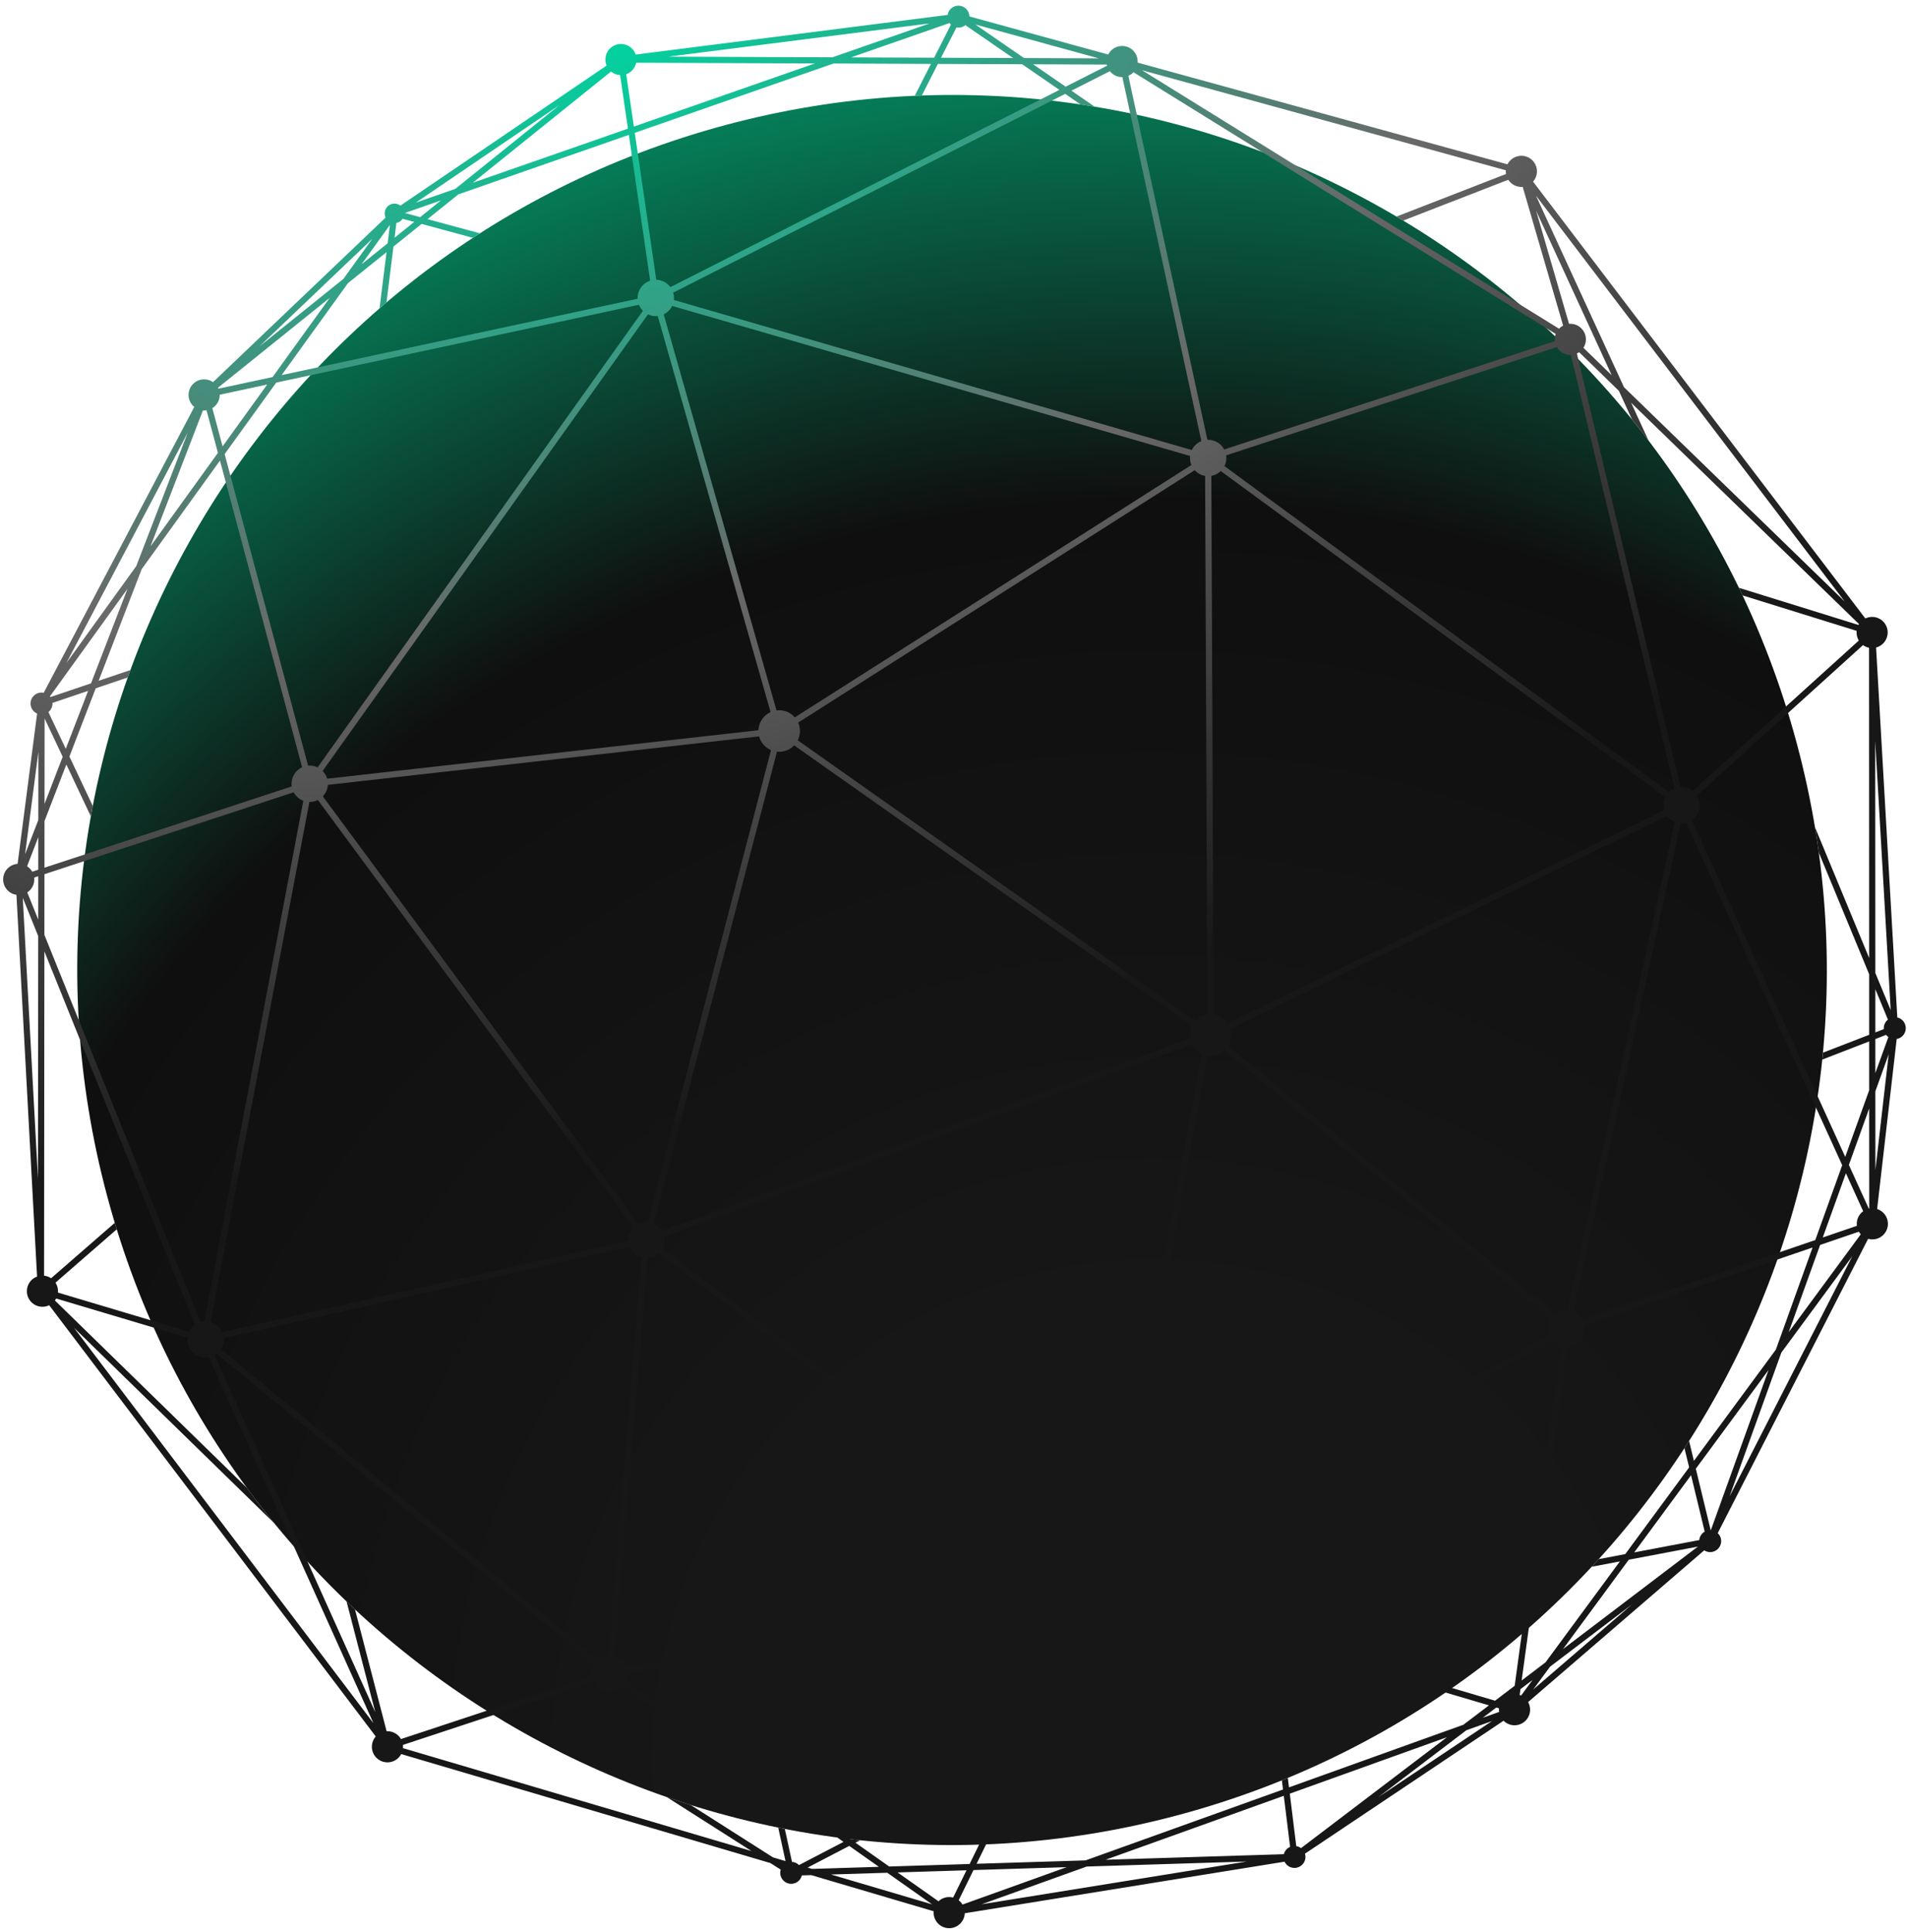<svg width="309" height="313" viewBox="0 0 309 313" fill="none" xmlns="http://www.w3.org/2000/svg">
<path d="M17.381 193.806C37.637 269.404 115.342 314.268 190.94 294.011C266.54 273.755 311.4 196.049 291.15 120.451C270.89 44.853 193.18 -0.01 117.585 20.247C41.987 40.503 -2.876 118.208 17.381 193.806Z" fill="url(#paint0_radial_131_1889)"/>
<path fill-rule="evenodd" clip-rule="evenodd" d="M157.08 2.665C157.06 1.696 156.27 0.916 155.3 0.916C154.41 0.916 153.68 1.565 153.55 2.414L103.009 8.84C102.672 7.843 101.729 7.125 100.617 7.125C99.223 7.125 98.094 8.255 98.094 9.649C98.094 9.995 98.163 10.324 98.289 10.624L64.88 33.306C64.613 33.102 64.28 32.98 63.918 32.98C63.042 32.98 62.333 33.689 62.333 34.564C62.333 34.806 62.387 35.035 62.484 35.24L34.52 61.9C34.112 61.614 33.614 61.446 33.077 61.446C31.683 61.446 30.553 62.577 30.553 63.971C30.553 64.758 30.914 65.462 31.479 65.924L7.083 112.215C6.969 112.192 6.849 112.18 6.728 112.18C5.745 112.18 4.949 112.977 4.949 113.959C4.949 114.687 5.386 115.313 6.012 115.589L2.852 139.934C1.541 140.026 0.507 141.118 0.507 142.452C0.507 143.72 1.444 144.771 2.663 144.949L6.006 206.783C5.04 207.138 4.352 208.065 4.352 209.152C4.352 210.546 5.482 211.677 6.876 211.677C7.268 211.677 7.638 211.588 7.969 211.428L60.887 281.285C60.494 281.73 60.256 282.314 60.256 282.954C60.256 284.347 61.387 285.477 62.781 285.477C63.747 285.477 64.588 284.933 65.012 284.135L124.83 301.788L126.5 302.851C126.45 303.016 126.42 303.19 126.42 303.371C126.42 304.354 127.22 305.15 128.2 305.15C129.04 305.15 129.74 304.57 129.93 303.789L131.45 303.742L151.29 309.598C151.28 309.67 151.28 309.743 151.28 309.817C151.28 311.211 152.41 312.341 153.8 312.341C155.16 312.341 156.27 311.265 156.33 309.918L208.14 301.566C208.43 302.165 209.04 302.578 209.75 302.578C210.73 302.578 211.53 301.782 211.53 300.799C211.53 300.614 211.5 300.435 211.45 300.267L243.63 278.735C244.08 279.187 244.71 279.467 245.41 279.467C246.8 279.467 247.93 278.337 247.93 276.943C247.93 276.494 247.81 276.073 247.61 275.708L276.14 251.134C276.42 251.314 276.75 251.419 277.11 251.419C278.09 251.419 278.89 250.622 278.89 249.639C278.89 249.131 278.68 248.672 278.33 248.348L302.7 200.672C302.92 200.733 303.15 200.766 303.38 200.766C304.78 200.766 305.91 199.635 305.91 198.241C305.91 197.119 305.17 196.169 304.16 195.84L307.33 168.302C308.17 168.158 308.8 167.428 308.8 166.548C308.8 165.704 308.22 164.997 307.43 164.814L303.99 104.895C305.07 104.612 305.87 103.626 305.87 102.453C305.87 101.059 304.74 99.93 303.35 99.93C302.95 99.93 302.58 100.02 302.25 100.182L248.41 29.422C248.8 28.977 249.04 28.395 249.04 27.757C249.04 26.363 247.91 25.233 246.52 25.233C245.53 25.233 244.68 25.796 244.26 26.618L184.34 10.142C184.34 10.085 184.34 10.027 184.34 9.969C184.34 8.575 183.22 7.445 181.82 7.445C180.84 7.445 179.98 8.01 179.57 8.832L157.08 2.665ZM154.98 4.445C155.08 4.464 155.19 4.475 155.3 4.475C155.73 4.475 156.12 4.325 156.42 4.076L164.16 9.399L152.48 9.353L154.98 4.445ZM154.08 3.99L151.36 9.348L137.9 9.296L153.86 3.731C153.92 3.825 154 3.911 154.08 3.99ZM179.39 10.64C179.37 10.581 179.36 10.521 179.34 10.46L167.4 10.413L172.67 14.043L179.39 10.64ZM181.86 12.492C181.84 12.493 181.83 12.493 181.82 12.493C181.02 12.493 180.3 12.118 179.84 11.533L173.61 14.69L177.37 17.278C176.61 17.151 175.85 17.032 175.08 16.917L172.6 15.206L109.08 47.402C109.164 47.676 109.209 47.966 109.209 48.268C109.209 48.378 109.202 48.486 109.191 48.594L193.11 72.898C193.43 72.247 193.98 71.729 194.66 71.456L181.86 12.492ZM183.66 11.698C183.43 11.944 183.15 12.143 182.83 12.281L195.64 71.245C195.68 71.243 195.72 71.242 195.76 71.242C196.89 71.242 197.87 71.876 198.36 72.808L251.94 55.267C251.93 55.171 251.93 55.073 251.93 54.974C251.93 54.666 251.98 54.37 252.08 54.096L183.66 11.698ZM252.61 53.245L185.04 11.373L244 27.584C243.99 27.64 243.99 27.699 243.99 27.757C243.99 27.903 244.01 28.046 244.03 28.186L226.28 35.08C226.65 35.296 227.01 35.513 227.37 35.731L244.39 29.12C244.84 29.818 245.63 30.28 246.52 30.28C246.59 30.28 246.66 30.277 246.73 30.272L253.28 52.739C253.03 52.87 252.8 53.042 252.61 53.245ZM254.24 52.459L248.9 34.131L261.15 60.783L256.57 56.339C256.83 55.945 256.97 55.476 256.97 54.974C256.97 53.58 255.84 52.45 254.45 52.45C254.38 52.45 254.31 52.453 254.24 52.459ZM255.88 57.057L262.31 63.305L264.45 67.963C265.36 69.077 266.24 70.208 267.11 71.352L264.3 65.24L301.22 101.09C301.19 101.137 301.17 101.185 301.14 101.233L281.76 95.212C281.96 95.621 282.16 96.032 282.35 96.444L300.84 102.189C300.83 102.276 300.83 102.364 300.83 102.453C300.83 102.932 300.96 103.38 301.19 103.761L274.29 128.114C273.79 127.722 273.16 127.489 272.48 127.489C272.41 127.489 272.35 127.491 272.29 127.494L255.51 57.265C255.64 57.205 255.76 57.135 255.88 57.057ZM254.54 57.496L271.32 127.726C270.99 127.867 270.69 128.068 270.43 128.314L198.4 75.498C198.6 75.104 198.71 74.657 198.71 74.186C198.71 74.042 198.7 73.899 198.68 73.76L252.26 56.22C252.69 56.983 253.51 57.498 254.45 57.498C254.48 57.498 254.51 57.497 254.54 57.496ZM197.81 76.306L269.84 129.121C269.64 129.516 269.53 129.962 269.53 130.433C269.53 130.719 269.57 130.995 269.65 131.257L198.93 165.78C198.41 165.027 197.59 164.496 196.65 164.359L196.28 77.086C196.86 76.982 197.39 76.704 197.81 76.306ZM195.27 77.09L195.65 164.363C194.9 164.478 194.23 164.84 193.73 165.363L129.26 119.922C129.49 119.469 129.62 118.957 129.62 118.414C129.62 117.929 129.52 117.468 129.33 117.051L193.58 76.167C194.02 76.645 194.61 76.979 195.27 77.09ZM193.05 75.322L128.79 116.206C128.18 115.497 127.27 115.049 126.25 115.049C126.11 115.049 125.96 115.059 125.82 115.076L107.541 50.922C108.138 50.634 108.622 50.151 108.913 49.556L192.84 73.861C192.82 73.968 192.82 74.076 192.82 74.186C192.82 74.589 192.9 74.972 193.05 75.322ZM106.578 51.195L124.86 115.35C123.73 115.864 122.94 116.981 122.89 118.289L53.012 126.137C52.874 125.659 52.617 125.231 52.276 124.886L104.988 50.922C105.374 51.108 105.807 51.212 106.265 51.212C106.37 51.212 106.475 51.207 106.578 51.195ZM104.173 50.34L51.46 124.304C51.074 124.118 50.641 124.013 50.184 124.013C50.094 124.013 50.005 124.018 49.916 124.025L36.401 73.56L44.757 61.976L103.531 49.367C103.679 49.733 103.899 50.063 104.173 50.34ZM103.322 48.387L45.632 60.764L56.374 45.875L62.632 40.842L61.497 49.956C61.872 49.632 62.248 49.309 62.627 48.987L63.754 39.94L68.314 36.272L76.63 38.527C77.006 38.281 77.383 38.038 77.761 37.795L69.279 35.496L74.269 31.483L101.894 21.849L105.348 45.468C104.171 45.853 103.32 46.961 103.32 48.268C103.32 48.307 103.32 48.347 103.322 48.387ZM106.34 45.324L102.857 21.514L135.06 10.286L150.85 10.348L148.22 15.515C148.6 15.498 148.98 15.483 149.37 15.469L151.97 10.352L165.62 10.406L171.66 14.559L108.626 46.509C108.103 45.807 107.276 45.347 106.34 45.324ZM47.27 127.389C47.25 127.248 47.239 127.104 47.239 126.958C47.239 125.773 47.94 124.752 48.949 124.284L35.644 74.608L22.964 92.184L15.982 110.276L21.13 108.538C20.983 108.938 20.839 109.34 20.695 109.742L15.513 111.492L11.248 122.546L15.033 130.556C14.926 131.116 14.822 131.678 14.72 132.24L10.75 123.837L7.211 133.005L7.204 140.553L47.27 127.389ZM49.15 129.716C48.476 129.463 47.918 128.97 47.583 128.34L7.203 141.607L7.194 151.438L32.477 214.141C32.684 214.079 32.901 214.041 33.125 214.026L49.15 129.716ZM51.504 129.59C51.107 129.79 50.659 129.902 50.184 129.902C50.167 129.902 50.151 129.902 50.134 129.902L34.124 214.133C34.974 214.375 35.667 214.99 36.014 215.79L101.794 200.986C101.791 200.937 101.79 200.887 101.79 200.837C101.79 200.046 102.102 199.329 102.609 198.799L51.504 129.59ZM53.123 127.133C53.081 127.854 52.779 128.506 52.309 128.995L103.414 198.204C103.812 198.005 104.26 197.893 104.734 197.893C104.818 197.893 104.902 197.897 104.984 197.903L124.93 121.508C123.99 121.105 123.27 120.287 123 119.284L53.123 127.133ZM128.68 120.741C128.07 121.381 127.21 121.779 126.25 121.779C126.13 121.779 126.01 121.773 125.9 121.761L105.953 198.156C106.517 198.413 106.985 198.841 107.29 199.375L192.84 168.222C192.81 168.048 192.8 167.87 192.8 167.689C192.8 167.147 192.92 166.635 193.15 166.181L128.68 120.741ZM194.7 170.723C194.03 170.396 193.47 169.851 193.14 169.177L107.632 200.316C107.663 200.485 107.679 200.659 107.679 200.837C107.679 201.325 107.56 201.785 107.35 202.191L177.46 255.334C177.99 254.843 178.69 254.542 179.47 254.542C179.48 254.542 179.49 254.542 179.5 254.542L194.7 170.723ZM198.41 170.19C197.82 170.727 197.03 171.054 196.16 171.054C195.99 171.054 195.83 171.042 195.67 171.018L180.48 254.72C180.98 254.902 181.42 255.215 181.75 255.617L251.08 216.163C250.97 215.85 250.9 215.513 250.9 215.162C250.9 214.631 251.04 214.133 251.29 213.704L198.41 170.19ZM199.37 166.68C199.47 166.998 199.53 167.338 199.53 167.689C199.53 168.321 199.35 168.913 199.05 169.418L251.93 212.931C252.44 212.486 253.11 212.217 253.85 212.217C253.89 212.217 253.94 212.218 253.98 212.22L271.37 133.16C270.85 132.951 270.41 132.6 270.09 132.157L199.37 166.68ZM273.23 133.282C272.99 133.344 272.74 133.377 272.48 133.377C272.43 133.377 272.39 133.376 272.34 133.374L254.96 212.435C255.59 212.692 256.11 213.16 256.43 213.75L294.14 200.871L298.5 188.744L273.23 133.282ZM274.97 128.857C275.25 129.313 275.42 129.853 275.42 130.433C275.42 131.444 274.91 132.335 274.14 132.865L298.99 187.395L302.87 176.605V168.695L295.27 171.637C295.31 171.265 295.34 170.893 295.38 170.52L302.87 167.621V157.812L294.71 138.106C294.52 136.729 294.31 135.35 294.08 133.972L302.87 155.191L302.85 104.928C302.49 104.855 302.16 104.706 301.87 104.498L274.97 128.857ZM256.76 214.699L293.7 202.077L287.75 218.622L274.47 236.639L273.69 233.412C273.44 233.801 273.19 234.188 272.94 234.574L273.7 237.692L263.35 251.74L259.05 252.555C258.68 252.968 258.3 253.38 257.92 253.79L262.48 252.925L250.43 269.272L246.56 272.217L253.95 218.104C255.53 218.049 256.79 216.752 256.79 215.162C256.79 215.004 256.78 214.85 256.76 214.699ZM252.96 217.969L245.43 273.074L242.25 275.489L182.4 257.828C182.41 257.716 182.42 257.602 182.42 257.486C182.42 257.135 182.35 256.799 182.24 256.487L251.57 217.033C251.93 217.467 252.41 217.797 252.96 217.969ZM182.11 258.789L241.26 276.242L237.12 279.385L208.86 289.527L208.67 287.996C208.35 288.129 208.03 288.26 207.71 288.39L207.89 289.874L175.9 301.354L158.24 301.905L178.64 260.313C178.91 260.389 179.18 260.431 179.47 260.431C180.63 260.431 181.63 259.761 182.11 258.789ZM177.74 259.872L157.11 301.94L144.08 302.346L138.61 298.489L139.37 298.092C138.84 298.036 138.32 297.977 137.79 297.916L101.474 272.31C101.654 271.931 101.756 271.507 101.758 271.06L176.69 258.462C176.89 259.033 177.26 259.523 177.74 259.872ZM176.53 257.474L101.593 270.072C101.271 269.154 100.507 268.444 99.557 268.197L104.992 203.77C105.667 203.712 106.277 203.425 106.745 202.988L176.86 256.132C176.65 256.534 176.53 256.991 176.53 257.474ZM103.993 203.688L98.559 268.113C97.924 268.167 97.347 268.423 96.891 268.816L35.794 218.552C36.088 218.095 36.258 217.549 36.258 216.964C36.258 216.897 36.256 216.83 36.252 216.764L102.013 201.964C102.363 202.808 103.095 203.454 103.993 203.688ZM35.116 219.293L96.254 269.59C96.009 270.019 95.869 270.517 95.869 271.046C95.869 271.194 95.88 271.34 95.901 271.482L64.972 281.702C64.537 280.942 63.719 280.43 62.781 280.43C62.735 280.43 62.689 280.431 62.644 280.433L57.526 260.709C57.066 260.281 56.609 259.849 56.155 259.414L60.811 277.36L34.775 219.521C34.894 219.453 35.009 219.376 35.116 219.293ZM33.831 219.864L60.506 279.123L11.991 215.078L44.432 246.732C42.905 244.863 41.424 242.951 39.989 240.997L8.899 210.661C8.974 210.56 9.043 210.452 9.103 210.34L30.383 216.685C30.373 216.777 30.37 216.871 30.37 216.964C30.37 218.591 31.688 219.909 33.314 219.909C33.49 219.909 33.664 219.893 33.831 219.864ZM30.645 215.718L9.39 209.38C9.396 209.305 9.4 209.229 9.4 209.152C9.4 208.642 9.248 208.167 8.988 207.771L18.919 199.131C18.81 198.782 18.703 198.433 18.598 198.082L8.282 207.056C7.949 206.832 7.559 206.686 7.139 206.642L7.191 154.11L31.577 214.587C31.179 214.878 30.856 215.267 30.645 215.718ZM65.286 282.653L96.215 272.433C96.711 273.36 97.689 273.991 98.814 273.991C99.627 273.991 100.363 273.661 100.896 273.128L136.68 298.36L129.47 302.115L129.46 302.109C129.16 301.819 128.77 301.629 128.33 301.597L127.17 296.258C126.82 296.188 126.46 296.117 126.1 296.044L127.28 301.468L125.25 300.867L111.921 292.383C110.623 291.976 109.332 291.55 108.048 291.106L121.77 299.841L65.295 283.174C65.301 283.101 65.304 283.028 65.304 282.954C65.304 282.852 65.298 282.752 65.286 282.653ZM305.25 166.699C305.25 166.65 305.24 166.599 305.24 166.548C305.24 165.988 305.5 165.488 305.91 165.162L303.87 160.234V167.234L305.25 166.699ZM305.98 167.986C305.84 167.886 305.72 167.767 305.61 167.633L303.87 168.307V173.825L305.98 167.986ZM302.81 195.783C302.83 195.777 302.86 195.772 302.88 195.768L302.87 179.56L299.58 188.7L302.81 195.783ZM300.88 198.567C300.87 198.461 300.86 198.352 300.86 198.241C300.86 197.402 301.27 196.658 301.9 196.199L299.1 190.05L295.35 200.456L300.88 198.567ZM301.51 199.935C301.39 199.807 301.29 199.666 301.2 199.515L294.92 201.663L289.83 215.795L301.51 199.935ZM277.19 247.862C277.2 247.862 277.21 247.863 277.22 247.863L286.56 221.926L274.78 237.91L277.19 247.862ZM275.34 249.467C275.39 248.881 275.74 248.378 276.22 248.097L274.01 238.963L264.8 251.466L275.34 249.467ZM246.24 274.559C246.32 274.587 246.39 274.618 246.47 274.654L248.33 272.127L246.37 273.62L246.24 274.559ZM242.91 277.308C242.89 277.188 242.88 277.067 242.88 276.943C242.88 276.869 242.88 276.796 242.89 276.724L242.45 276.594L240.26 278.258L242.91 277.308ZM210.04 299.043C210.32 299.089 210.59 299.203 210.81 299.368L234.46 281.403L208.99 290.546L210.04 299.043ZM208.03 300.353C208.16 299.818 208.54 299.381 209.04 299.165L208.02 290.893L179.15 301.253L208.03 300.353ZM155.34 307.816C155.59 308.006 155.8 308.241 155.96 308.509L172.84 302.452L157.74 302.922L155.34 307.816ZM152.07 307.983C152.52 307.555 153.13 307.293 153.8 307.293C154.02 307.293 154.24 307.321 154.44 307.375L156.61 302.958L145.44 303.306L152.07 307.983ZM5.538 142.155C5.549 142.252 5.555 142.352 5.555 142.452C5.555 143.332 5.103 144.108 4.42 144.559L6.194 148.96L6.201 141.937L5.538 142.155ZM4.388 140.323C4.733 140.543 5.022 140.846 5.225 141.203L6.202 140.882L6.207 135.608L4.388 140.323ZM8.505 113.858C8.507 113.891 8.508 113.925 8.508 113.959C8.508 114.52 8.249 115.019 7.844 115.345L10.656 121.296L14.279 111.908L8.505 113.858ZM8.085 112.808C8.114 112.842 8.142 112.877 8.168 112.914L14.748 110.692L20.656 95.383L8.085 112.808ZM33.464 66.465C33.337 66.485 33.208 66.494 33.077 66.494C33.01 66.494 32.945 66.492 32.88 66.487L24.385 88.503L35.31 73.359L33.464 66.465ZM35.6 63.941C35.601 63.951 35.601 63.96 35.601 63.971C35.601 64.876 35.124 65.67 34.407 66.115L36.066 72.31L43.296 62.29L35.6 63.941ZM35.318 62.809C35.344 62.859 35.369 62.91 35.391 62.961L44.17 61.078L53.431 48.242L35.318 62.809ZM65.239 35.438C65.011 35.783 64.65 36.034 64.23 36.118L63.932 38.511L67.119 35.947L65.239 35.438ZM100.478 12.168C99.919 12.139 99.408 11.926 99.004 11.589L76.598 29.609L101.747 20.84L100.478 12.168ZM103.09 10.16C102.911 11.027 102.288 11.732 101.47 12.025L102.71 20.504L132.05 10.274L103.09 10.16ZM90.658 17.016L67.368 32.828L73.776 30.593L90.658 17.016ZM150.63 3.795L134.89 9.283L108.289 9.178L150.63 3.795ZM158.03 3.963L165.93 9.405L178.04 9.453L158.03 3.963ZM7.214 130.216L10.158 122.586L7.228 116.386L7.214 130.216ZM6.191 151.631L6.152 190.942L3.692 145.435L6.191 151.631ZM6.221 121.764L6.21 132.819L4.064 138.382L6.221 121.764ZM22.076 91.702L10.758 107.39L30.414 70.094L22.076 91.702ZM42.026 56.129L55.64 45.179L60.333 38.675L42.026 56.129ZM63.18 36.441L58.583 42.813L62.81 39.413L63.18 36.441ZM65.612 34.501L68.083 35.171L71.447 32.466L65.612 34.501ZM137.61 299.01L130.86 302.523L131.58 302.736L142.41 302.398L137.61 299.01ZM143.77 303.358L134.65 303.642L151.03 308.477L143.77 303.358ZM263.92 252.651L253.26 267.127L275.11 250.529L263.92 252.651ZM303.85 120.035L303.87 157.614L306.36 163.623L303.85 120.035ZM303.87 176.78L306.03 170.78L303.88 189.528L303.87 176.78ZM280.25 242.392L288.64 219.099L300.13 203.494L280.25 242.392ZM251.16 269.982L264.42 259.909L248.44 273.67L251.16 269.982ZM223.38 291.08L237.6 280.276L241.75 278.788L223.38 291.08ZM176.09 302.35L201.99 301.543L159.06 308.462L176.09 302.35ZM298.91 97.442L248.87 31.68L263.14 62.717L298.91 97.442Z" fill="url(#paint1_radial_131_1889)"/>
<defs>
<radialGradient id="paint0_radial_131_1889" cx="0" cy="0" r="1" gradientUnits="userSpaceOnUse" gradientTransform="translate(186.07 288.025) rotate(-103.445) scale(286.24 286.24)">
<stop offset="0.26" stop-color="#171717"/>
<stop offset="0.728" stop-color="#0F0F0F"/>
<stop offset="1" stop-color="#04875E"/>
</radialGradient>
<radialGradient id="paint1_radial_131_1889" cx="0" cy="0" r="1" gradientUnits="userSpaceOnUse" gradientTransform="translate(100.297 7.287) rotate(71.496) scale(171.305 286.818)">
<stop stop-color="#03D19F"/>
<stop offset="0.521" stop-color="#696969"/>
<stop offset="1" stop-color="#171717"/>
</radialGradient>
</defs>
</svg>

